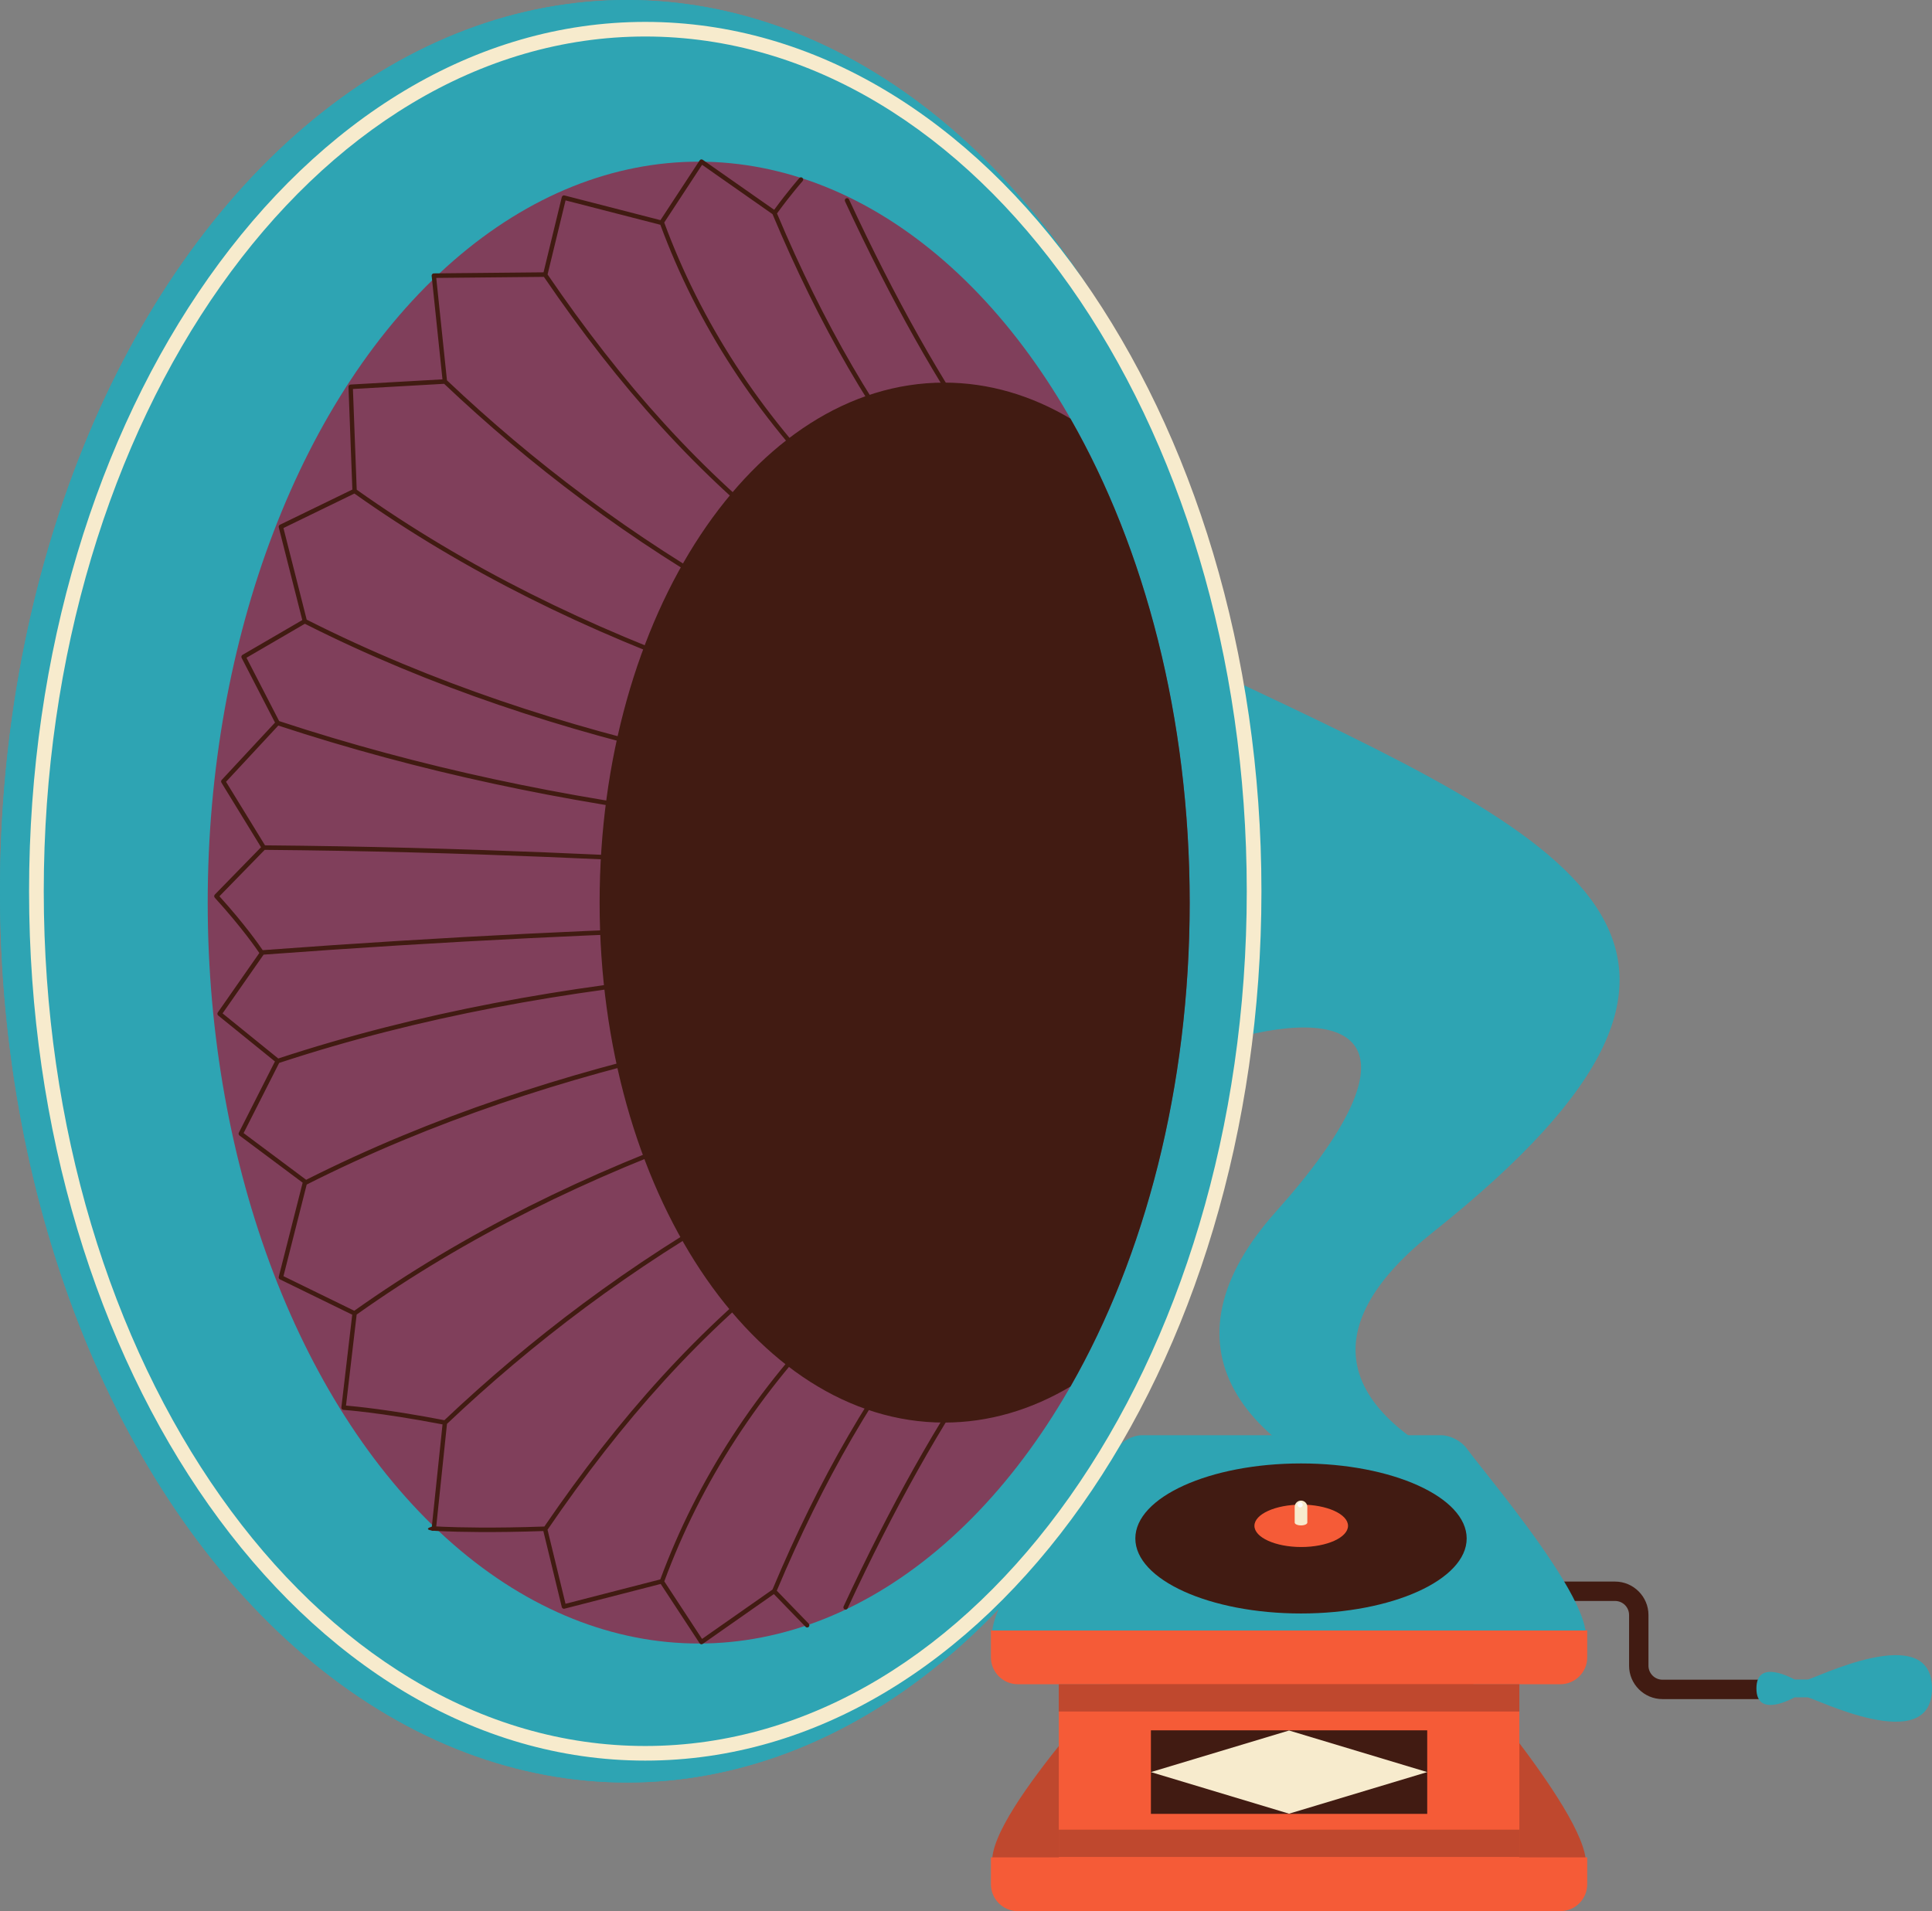 <svg xmlns="http://www.w3.org/2000/svg" width="1080" height="1068.41" viewBox="0 0 1080 1068.41"><rect x="0" y="0" width="1080" height="1068.41" fill="#808080" stroke="none"/><g id="a"/><g id="b"><g id="c"><g id="d"><path d="M844.19 884.17h58.65c5.12.0 9.78 2.1 13.16 5.48l.02.02c3.38 3.38 5.48 8.04 5.48 13.16v28.38c0 2.15.88 4.1 2.3 5.52 1.42 1.42 3.38 2.3 5.52 2.3h58.65v10.84h-58.65c-5.14.0-9.81-2.1-13.18-5.48-3.38-3.38-5.48-8.05-5.48-13.18v-28.38c0-2.15-.88-4.11-2.29-5.53-1.42-1.42-3.38-2.29-5.53-2.29h-58.65v-10.84z" fill="#411b12" fill-rule="evenodd"/><path d="M567.93 1051.3c54.63 1.7 99.37.0 154.02.0s98.89.68 153.58.0c40.52-.5-42.68-96.89-55.63-114.72-3-4.14-9.31-7.36-14.12-7.36H638.23c-4.81.0-11.06 3.21-14.07 7.35-14.35 19.77-102.5 113.29-56.22 114.73z" fill="#bf482e" fill-rule="evenodd"/><path d="M553.93 1038.37h333.34v15.03c0 8.26-6.76 15.02-15.02 15.02h-303.3c-8.26.0-15.02-6.76-15.02-15.02v-15.03z" fill="#f55b37" fill-rule="evenodd"/><path d="M688.68 580.86c72.97-20.06 106.13 5.2 24.41 96.7-64.97 72.75-26.31 136.32 89.65 169.77.0.0 5.09-8.9 15.26-26.7-73.13-35.01-80.68-81.1-17.17-131.62 204.21-162.43 79.25-218.74-118.47-312.1 7.58 38.61 11.65 79.3 11.65 121.35.0 28.22-1.85 55.82-5.34 82.61z" fill="#2ea4b3" fill-rule="evenodd"/><path d="M567.93 924.45c54.63 1.69 99.37.0 154.02.0s98.89.67 153.58.0c40.52-.5-42.68-96.89-55.63-114.72-3-4.14-9.31-7.36-14.12-7.36H638.23c-4.81.0-11.06 3.21-14.07 7.35-14.35 19.77-102.5 113.29-56.22 114.73z" fill="#2ea4b3" fill-rule="evenodd"/><path d="M727.27 902.01c51 0 92.61-18.84 92.61-41.94s-41.6-41.94-92.61-41.94-92.61 18.84-92.61 41.94 41.6 41.94 92.61 41.94z" fill="#411b12" fill-rule="evenodd"/><path d="M727.39 864.85c14.41.0 26.16-5.33 26.16-11.85s-11.76-11.85-26.16-11.85-26.16 5.33-26.16 11.85 11.76 11.85 26.16 11.85z" fill="#f55b37" fill-rule="evenodd"/><path d="M730.8 851.15h0v-8.72c0-1.94-1.59-3.53-3.53-3.53h0c-1.94.0-3.53 1.59-3.53 3.53v8.63s0 .08.0.12c0 .87 1.58 1.59 3.53 1.59s3.53-.71 3.53-1.59v-.03z" fill="#f7ebcd" fill-rule="evenodd"/><path d="M726.78 842.73c.8.0 1.45-.65 1.45-1.45s-.65-1.45-1.45-1.45-1.45.65-1.45 1.45.65 1.45 1.45 1.45z" fill="#fcfcfc" fill-rule="evenodd"/><path d="M553.93 911.52h333.34v15.02c0 8.26-6.76 15.02-15.02 15.02h-303.3c-8.26.0-15.02-6.76-15.02-15.02v-15.02z" fill="#f55b37" fill-rule="evenodd"/><path d="M591.87 941.56h257.46v108.73H591.87z" fill="#f55b37"/><path d="M643.37 967.33h154.45v46.7H643.37z" fill="#411b12"/><path d="M643.37 990.68 720.59 967.43 797.82 990.68 720.59 1013.93 643.37 990.68z" fill="#f7ebcd" fill-rule="evenodd"/><path d="M1080 943.91c0 38.73-66.37 4.99-69.58 4.99h-7.14c-.38.0-21.43 12.34-21.43-4.99s21.05-4.99 21.43-4.99h7.14c3.22.0 69.58-33.74 69.58 4.99z" fill="#2ea4b3" fill-rule="evenodd"/><path d="M591.87 941.56h257.46v15.26H591.87z" fill="#bf482e"/><path d="M591.87 1022.87h257.46v15.26H591.87z" fill="#bf482e"/><g><ellipse cx="350.47" cy="498.25" rx="350.47" ry="498.25" fill="#2ea4b3"/><ellipse cx="350.47" cy="498.25" rx="350.47" ry="498.25" fill="#2ea4b3"/><path d="M360.7 12.24c95.4.0 181.66 54.61 244.01 142.89 62.05 87.87 100.44 209.19 100.44 343.12s-38.38 255.25-100.44 343.12c-62.35 88.28-148.61 142.89-244.01 142.89s-181.66-54.61-244.01-142.89c-62.06-87.87-100.44-209.19-100.44-343.12S54.64 243 116.69 155.13C179.04 66.85 265.31 12.24 360.7 12.24h0zm237.32 147.58C537.19 73.69 453.27 20.41 360.7 20.41S184.22 73.69 123.39 159.82c-61.13 86.56-98.93 206.2-98.93 338.43s37.81 251.88 98.93 338.43c60.83 86.14 144.74 139.41 237.31 139.41s176.48-53.28 237.32-139.41c61.12-86.55 98.93-206.2 98.93-338.43s-37.81-251.88-98.93-338.43z" fill="#f7ebcd" fill-rule="evenodd"/><ellipse cx="390.57" cy="504.59" rx="274.46" ry="414.21" fill="#803f5b"/><path d="M303.98 154.79l-60.11.58 5.99 57.26C297.36 257.6 352.89 300.2 418.98 337c66.24 36.88 143.1 67.93 233.12 89.69.66.16 1.07.84.92 1.52-.15.68-.82 1.1-1.48.94-90.23-21.81-167.3-52.95-233.74-89.94-66.23-36.87-121.9-79.57-169.52-124.64l-50.99 2.89 2.12 56.32c61.48 43.6 129.54 76.96 204.89 103.59 75.61 26.72 158.54 46.68 249.54 63.42.67.12 1.11.78.99 1.46-.12.69-.76 1.14-1.43 1.02-91.15-16.77-174.2-36.75-249.9-63.51-75.5-26.69-143.72-60.13-205.38-103.84l-39.67 19.28 12.99 51.21c70.23 35.52 145.55 59.91 219.64 76.34 94.15 20.89 186.28 28.94 263.47 30.69.68.01 1.22.59 1.2 1.29-.01.7-.57 1.25-1.26 1.24-77.33-1.75-169.64-9.82-263.94-30.74-74.23-16.47-149.71-40.91-220.13-76.51l-32.63 18.99 18.26 35.41c78.84 25.95 160.08 42.92 243.51 53.08 83.63 10.18 169.45 13.5 257.25 12.15.68.0 1.24.55 1.25 1.25.0.7-.54 1.27-1.22 1.28-87.94 1.35-173.86-1.98-257.57-12.16-83.47-10.16-164.77-27.14-243.7-53.1l-29.21 31.43 21.79 35.53c113.4.96 208.78 6.09 288.43 10.37 94.2 5.06 166.37 8.94 220.13 3.35.67-.07 1.28.44 1.35 1.13.07.69-.43 1.31-1.1 1.38-53.94 5.61-126.19 1.73-220.5-3.34-79.69-4.28-175.14-9.41-288.5-10.37-.04.06-.08.11-.13.16l-25.17 25.79c14.37 15.88 22.43 27.52 24.19 30.13 210.04-15.66 365.31-16.27 468.15-16.67 14.66-.06 28.26-.11 40.81-.2.68.0 1.23.56 1.23 1.26.0.7-.55 1.26-1.23 1.27-12.54.09-26.15.14-40.82.2-102.71.4-257.76 1.01-467.63 16.64l-22.93 32.84 31.12 25.22c78.97-25.96 161.31-40.57 245.31-48.16 84.21-7.61 170.13-8.17 256-6.02.68.02 1.22.6 1.2 1.29-.01.69-.58 1.25-1.26 1.23-85.75-2.14-171.57-1.58-255.73 6.02-83.94 7.59-166.19 22.19-245.01 48.12l-19.88 39.22 34.97 26.11c70.21-35.41 145.43-59.74 219.41-76.15 94.3-20.92 186.6-28.98 263.94-30.74.68-.01 1.24.54 1.26 1.24.01.7-.53 1.27-1.2 1.29-77.18 1.75-169.32 9.8-263.47 30.69-74.08 16.43-149.4 40.82-219.64 76.34l-12.99 51.21 39.59 19.33c61.68-43.74 129.92-77.19 205.46-103.89 75.7-26.76 158.76-46.74 249.9-63.51.67-.12 1.31.33 1.43 1.02.12.69-.32 1.34-.99 1.46-91 16.74-173.93 36.7-249.54 63.42-75.37 26.64-143.44 60.01-204.93 103.63l-5.96 50.9c4.96.4 24.06 2.2 54.99 8.16 47.59-45.03 103.22-87.69 169.4-124.53 66.44-36.99 143.5-68.12 233.74-89.94.66-.16 1.33.26 1.48.94.15.68-.26 1.36-.92 1.52-90.02 21.76-166.88 52.81-233.12 89.69-66.09 36.8-121.63 79.4-169.12 124.37l-6 57.33c.89.05 2.19.12 3.83.19 8.69.37 28.19.87 56.61-.13 41.75-61.07 86.02-110.86 140.79-153.01 55.01-42.33 120.58-76.96 204.75-107.55.64-.23 1.35.11 1.57.77.23.66-.11 1.38-.75 1.61-83.95 30.51-149.3 65.02-204.1 107.19-54.65 42.06-98.82 91.77-140.49 152.78l10.05 41.4 52.99-13.63c20.65-55.8 53.46-106.57 99.31-152.55 45.98-46.11 105.1-87.42 178.24-124.17.61-.3 1.35-.05 1.64.58.3.63.05 1.38-.56 1.69-72.89 36.63-131.79 77.78-177.59 123.71-45.65 45.77-78.29 96.3-98.81 151.83l21.1 32.18 39.23-27.48c.04-.06.08-.11.13-.16l.06-.06c26.03-62.07 56.51-114.62 91.44-157.63 35.05-43.15 74.56-76.7 118.54-100.64.6-.33 1.35-.09 1.67.52.32.62.09 1.39-.51 1.71-43.71 23.79-82.98 57.13-117.81 100.01-34.73 42.76-65.05 95.02-90.97 156.78l17.86 18.43c.48.49.48 1.3.0 1.79-.48.49-1.26.49-1.74.0l-17.76-18.33-39.78 27.86c-.56.39-1.33.23-1.71-.35l-21.76-33.18-53.8 13.84c-.66.17-1.33-.24-1.5-.92l-10.31-42.49c-28.14.97-47.47.48-56.12.11-1.76-.07-3.04-.14-3.88-.19l-1.1-.08c-.69.12-1.29.0-1.72-.22-2.98-.54-1.54-1.51.48-2.07l5.98-57.17c-35.69-6.85-55.34-8.1-55.4-8.11-.68-.04-1.19-.65-1.15-1.34l6.07-51.89-40.4-19.73c-.57-.28-.84-.95-.64-1.55l13.33-52.52-35.29-26.35c-.5-.37-.64-1.06-.37-1.6l20.17-39.81-31.69-25.68c-.52-.42-.62-1.18-.24-1.72l23.2-33.23c-1.38-2.06-9.62-14.13-24.84-30.85l-.03-.03c-.48-.49-.48-1.3.0-1.79l25.83-26.47-22.11-36.05c-.32-.48-.28-1.14.13-1.58l29.79-32.05-18.66-36.16c-.31-.6-.1-1.35.48-1.69l33.43-19.45-13.13-51.76c-.19-.6.08-1.26.65-1.54l40.47-19.67-2.16-57.37c-.04-.69.48-1.29 1.16-1.33l51.37-2.91-6.05-57.97c0-.69.54-1.27 1.22-1.27l61.33-.59 10.21-42.06c.17-.68.83-1.09 1.5-.92l53.65 13.81 21.91-33.41c.38-.58 1.14-.73 1.71-.35l39.94 27.97c8.09-11 14.07-17.72 14.08-17.74.46-.52 1.24-.56 1.74-.09.51.47.55 1.27.09 1.78-.02.02-6.15 6.92-14.32 18.08 25.89 61.65 56.18 113.82 90.86 156.52 34.82 42.88 74.1 76.22 117.81 100.02.6.32.83 1.09.51 1.71-.32.62-1.07.85-1.67.53-43.98-23.94-83.5-57.49-118.54-100.64-34.95-43.03-65.44-95.62-91.48-157.74l-39.37-27.58-21.16 32.27c20.51 55.6 53.17 106.18 98.87 152.01 45.8 45.93 104.7 87.08 177.59 123.7.61.31.86 1.06.56 1.69-.3.63-1.03.89-1.64.58-73.14-36.75-132.25-78.05-178.24-124.17-45.85-45.98-78.66-96.74-99.31-152.55l-52.99-13.63-10.05 41.4c41.67 61.01 85.84 110.72 140.49 152.78 54.8 42.18 120.15 76.68 204.1 107.19.64.23.98.96.75 1.61-.23.66-.93 1.01-1.57.77-84.18-30.6-149.75-65.22-204.75-107.56-54.9-42.25-99.26-92.19-141.1-153.46h0zm168.38-42.23c25.85 55.68 52.11 102.38 78.76 140.09 26.68 37.76 53.79 66.53 81.31 86.3.56.4 1.32.26 1.71-.31.39-.57.25-1.36-.3-1.75-27.28-19.61-54.19-48.18-80.72-85.72-26.57-37.59-52.74-84.15-78.52-139.69-.29-.63-1.03-.9-1.64-.6-.62.3-.88 1.05-.59 1.68h0zm1.46 786.56c25.92-55.82 52.42-103.14 79.31-141.38 26.59-37.82 53.56-66.76 80.71-86.27.56-.4.69-1.18.3-1.76-.39-.57-1.16-.71-1.71-.31-27.38 19.68-54.55 48.82-81.3 86.86-26.99 38.38-53.57 85.83-79.55 141.78-.29.63-.03 1.39.59 1.68.62.3 1.35.03 1.64-.6z" fill="#411b12" fill-rule="evenodd"/><path d="M598.4 234.04c41.52 72.58 66.64 167.14 66.64 270.55s-25.11 197.97-66.64 270.55c-21.86 13-45.67 20.14-70.59 20.14-106.38.0-192.62-130.15-192.62-290.69s86.24-290.69 192.62-290.69c24.92.0 48.73 7.14 70.59 20.14z" fill="#411b12" fill-rule="evenodd"/></g></g></g></g></svg>